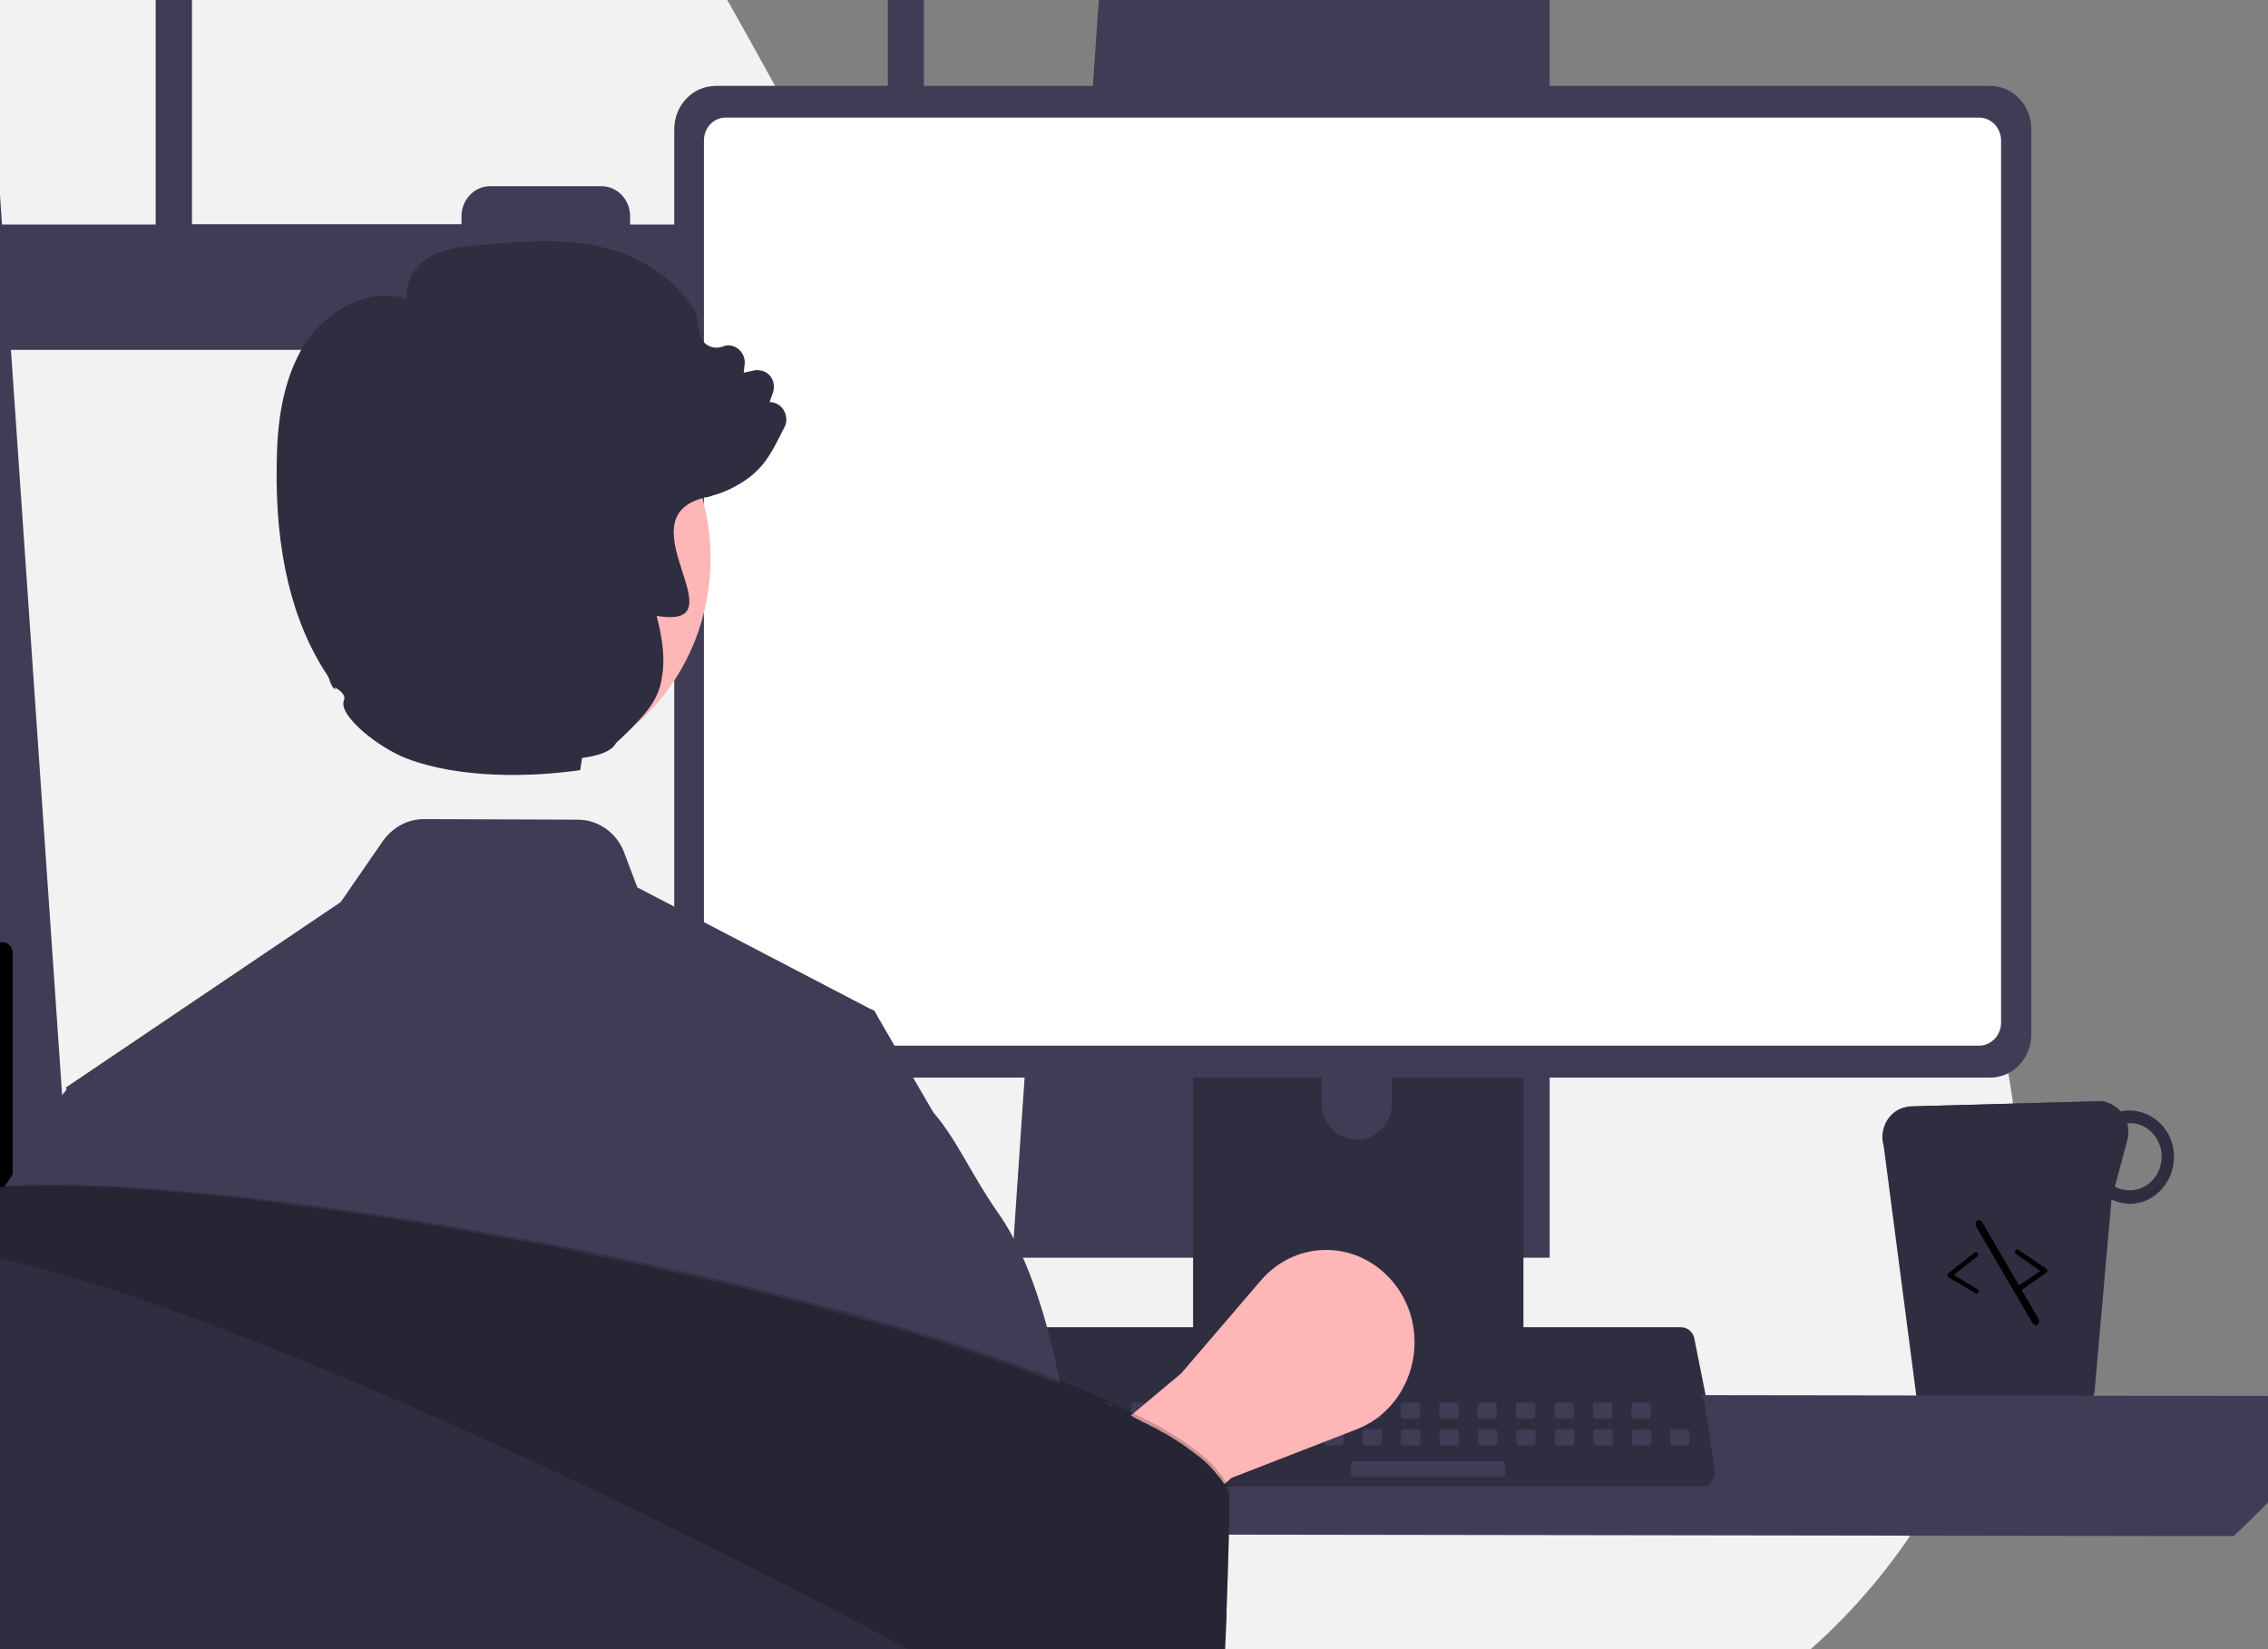 <?xml version="1.0" encoding="utf-8"?>
<!-- Generator: Adobe Illustrator 24.0.1, SVG Export Plug-In . SVG Version: 6.00 Build 0)  -->
<svg version="1.1" id="Layer_1" xmlns="http://www.w3.org/2000/svg" xmlns:xlink="http://www.w3.org/1999/xlink" x="0px" y="0px"
	 viewBox="0 0 786.8 572.3" style="enable-background:new 0 0 786.8 572.3;" xml:space="preserve">
<rect x="0" y="0" width="786.8" height="572.3" fill="#808080" stroke="none"/>
<style type="text/css">
	.st0{fill:#F2F2F2;}
	.st1{fill:#3F3D56;}
	.st2{fill:#FFFFFF;}
	.st3{fill:#2F2E41;}
	.st4{fill:#FFB6B6;}
	.st5{opacity:0.2;enable-background:new    ;}
</style>
<ellipse class="st0" cx="290" cy="-129.8" rx="42.5" ry="44.7"/>
<path class="st0" d="M620,579.1c63.3-50.6,93.4-135.7,74.6-217c-0.5-2-1-4-1.4-6c-12.6-48.3-43.5-94-88.8-109.4
	c-37.9-12.9-79.4-3-119-8.2C407.6,228.4,347.4,162.3,305,93S229.9-53.9,173.6-111c-92.9-94.3-244.4-114.6-359.5-53.3
	C-301-102.8-374.3,33.3-371.3,169c3.2,135.7,79.7,265.4,191.1,334.3c41,25.3,88.1,43.2,135.1,36.9c40.8-5.4,77.9-28.5,118.6-35.4
	c63.9-10.7,127.3,19.6,182.6,55s108.7,77.4,171.5,93.8C488.5,669.7,564,623.8,620,579.1z"/>
<path class="st1" d="M529.1-161.4c-1.4-1-2.9-1.8-4.1-2.8c-40-27-83-48.9-128-65.2L386.7-78.3h-66.1v-173.3
	c-4.1-0.8-8.3-1.8-12.6-2.5v175.8h-78.6c-90,0-163-76.7-163-171.4l0,0c-4.1,1-8.4,2-12.6,3v168.2h-63.9L-20-222.6
	c-46.2,18.6-90,43.1-130.5,72.9c-0.6,0.5-1.4,1-2.1,1.5c-3.5,2.7-7,5.2-10.5,7.9v576.8H25.4l-3.3-48.6L3.8,121.4h369l-18.3,266.4
	l-3.3,48.6h186.4v-592C534.7-157.6,532-159.4,529.1-161.4z M54,77.9H0.7l-9.8-143H54V77.9z M308,77.9h-89.4V75
	c0-5.7-4.5-10.4-9.9-10.4l0,0H170c-5.4,0-9.9,4.7-9.9,10.4l0,0v2.8H66.6V-65.1H308V77.9z M320.5,77.9v-143h65.2l-9.9,142.9h-55.3
	V77.9z"/>
<path class="st1" d="M558.9,473.5h-5.1c-0.5,0-0.8-0.3-0.8-0.8v-2.5c0-0.5,0.3-0.8,0.8-0.8h5.1c0.5,0,0.8,0.3,0.8,0.8v2.5
	C559.7,473.2,559.4,473.5,558.9,473.5z"/>
<path class="st2" d="M-319,489.5h4.5c1.4,0,2.5,1.2,2.5,2.7l0,0c0,1.5-1.1,2.7-2.5,2.7h-4.5c-1.4,0-2.5-1.2-2.5-2.7l0,0
	C-321.5,490.7-320.4,489.5-319,489.5z"/>
<path class="st2" d="M-267.2,489.5h4.5c1.4,0,2.5,1.2,2.5,2.7l0,0c0,1.5-1.1,2.7-2.5,2.7h-4.5c-1.4,0-2.5-1.2-2.5-2.7l0,0
	C-269.6,490.7-268.5,489.5-267.2,489.5z"/>
<path class="st2" d="M-252.5,489.5h4.5c1.4,0,2.5,1.2,2.5,2.7l0,0c0,1.5-1.1,2.7-2.5,2.7h-4.5c-1.4,0-2.5-1.2-2.5-2.7l0,0
	C-254.9,490.7-253.8,489.5-252.5,489.5z"/>
<path class="st2" d="M-305,489.2h28.2c1.4,0,2.5,1.2,2.5,2.7l0,0c0,1.5-1.1,2.7-2.5,2.7H-305c-1.4,0-2.5-1.2-2.5-2.7l0,0
	C-307.4,490.3-306.2,489.2-305,489.2z"/>
<path class="st2" d="M-305.1,501.4h4.5c1.4,0,2.5,1.2,2.5,2.7l0,0c0,1.5-1.1,2.7-2.5,2.7h-4.5c-1.4,0-2.5-1.2-2.5-2.7l0,0
	C-307.7,502.6-306.6,501.4-305.1,501.4z"/>
<path class="st2" d="M-253.3,501.4h4.5c1.4,0,2.5,1.2,2.5,2.7l0,0c0,1.5-1.1,2.7-2.5,2.7h-4.5c-1.4,0-2.5-1.2-2.5-2.7l0,0
	C-255.9,502.6-254.8,501.4-253.3,501.4z"/>
<path class="st2" d="M-238.7,501.4h4.5c1.4,0,2.5,1.2,2.5,2.7l0,0c0,1.5-1.1,2.7-2.5,2.7h-4.5c-1.4,0-2.5-1.2-2.5-2.7l0,0
	C-241.2,502.6-240.1,501.4-238.7,501.4z"/>
<path class="st2" d="M-291.1,500.9h28.2c1.4,0,2.5,1.2,2.5,2.7l0,0c0,1.5-1.1,2.7-2.5,2.7h-28.2c-1.4,0-2.5-1.2-2.5-2.7l0,0
	C-293.5,502.1-292.5,500.9-291.1,500.9z"/>
<path class="st2" d="M-291.4,513.1h4.5c1.4,0,2.5,1.2,2.5,2.7l0,0c0,1.5-1.1,2.7-2.5,2.7h-4.5c-1.4,0-2.5-1.2-2.5-2.7l0,0
	C-293.8,514.3-292.7,513.1-291.4,513.1z"/>
<path class="st2" d="M-277.6,525h4.5c1.4,0,2.5,1.2,2.5,2.7l0,0c0,1.5-1.1,2.7-2.5,2.7h-4.5c-1.4,0-2.5-1.2-2.5-2.7l0,0
	C-280.1,526.2-279,525-277.6,525z"/>
<path class="st2" d="M-225.8,525h4.5c1.4,0,2.5,1.2,2.5,2.7l0,0c0,1.5-1.1,2.7-2.5,2.7h-4.5c-1.4,0-2.5-1.2-2.5-2.7l0,0
	C-228.2,526.2-227,525-225.8,525z"/>
<path class="st2" d="M-211.1,525h4.5c1.4,0,2.5,1.2,2.5,2.7l0,0c0,1.5-1.1,2.7-2.5,2.7h-4.5c-1.4,0-2.5-1.2-2.5-2.7l0,0
	C-213.5,526.2-212.4,525-211.1,525z"/>
<path class="st2" d="M-263.4,524.5h28.2c1.4,0,2.5,1.2,2.5,2.7l0,0c0,1.5-1.1,2.7-2.5,2.7h-28.2c-1.4,0-2.5-1.2-2.5-2.7l0,0
	C-265.9,525.7-264.8,524.5-263.4,524.5z"/>
<path class="st1" d="M-135.2,477.9v16.6c0,1.8,1.4,3.2,3,3.2h109c1.8,0,3-1.5,3-3.2v-16.6H-135.2z"/>
<path class="st1" d="M661.4,384c1.4,8.4,16.9,14.2,35.7,13.1c17.2-0.8,31.2-7.2,33.8-14.7c-1-0.3-1.9-0.5-2.9-0.3l-65,1.8
	C662.5,383.9,661.9,383.9,661.4,384z"/>
<g>
	<path class="st3" d="M664.9,485.1c1.4,4.4,5.4,7.4,9.9,7.2l42.2-1.2c4.5-0.2,8.3-3.4,9.6-7.9l5.9-67c2.1,1,4.5,1.5,6.7,1.5
		c8.4-0.2,15.1-7.7,15-16.6s-7.3-15.9-15.8-15.8c-1,0-1.9,0.2-2.7,0.3c-2.1-2.3-4.8-3.5-7.8-3.5l-65,1.8c-0.5,0-1.1,0.2-1.6,0.2
		c-5.6,1-9.1,6.7-8.1,12.4c0.2,0.5,0.2,1,0.3,1.3L664.9,485.1z M733.7,411.7l4.3-16.1c0.5-1.8,0.5-3.9,0-5.7c0.2,0,0.3-0.2,0.6-0.2
		c6.1-0.2,11.2,5,11.3,11.4s-4.6,11.7-10.7,11.9C737.2,413,735.3,412.7,733.7,411.7z"/>
	<path d="M700.4,448.2c0.2,0,0.2,0,0.3-0.2l9.2-6.4c0.3-0.3,0.5-0.8,0.2-1.2c0-0.2-0.2-0.2-0.2-0.2l-9.6-6.5
		c-0.3-0.3-0.8-0.2-1.1,0.2s-0.2,0.8,0.2,1.2l8.4,5.9l-8.1,5.5c-0.3,0.3-0.5,0.8-0.2,1.2C699.8,448,700.1,448.2,700.4,448.2
		L700.4,448.2z"/>
	<path d="M685.9,448.9c0.5-0.2,0.6-0.5,0.6-1c0-0.2-0.2-0.3-0.3-0.5l-8.4-5l8.1-6.4c0.3-0.3,0.5-0.8,0.2-1.2
		c-0.3-0.3-0.8-0.5-1.1-0.2l-9.1,7.2c-0.3,0.3-0.5,0.8-0.2,1.2c0,0.2,0.2,0.2,0.3,0.2l9.6,5.7C685.6,448.9,685.8,448.9,685.9,448.9z
		"/>
	<path d="M706.6,459.9c0,0,0.2,0,0.2-0.3c0.5-0.3,0.7-1.3,0.5-1.8l0,0L687.6,424c-0.2-0.5-1.2-0.8-1.7-0.5s-0.7,1.3-0.5,1.8
		l19.7,33.8C705.6,459.6,706.1,459.9,706.6,459.9z"/>
</g>
<g>
	<path class="st3" d="M413.9,303.8v171.8h114.6V303.8c0-2.5-1.6-4.9-3.8-5.5c-0.5-0.2-1.1-0.3-1.6-0.3H419.7
		C416.3,298,413.9,300.7,413.9,303.8L413.9,303.8z M458.5,362.8c0-7,5.6-12.7,12.3-12.7s12.1,5.7,12.1,12.7v19.9
		c0,7-5.6,12.9-12.3,12.7c-6.7,0-12.1-5.7-12.1-12.7V362.8z"/>
	<path class="st1" d="M233.9,44.9v313.9c0,8.4,6.4,15.1,14.3,15.1h442.2c8,0,14.3-6.7,14.3-15.1V44.9c0-8.4-6.4-15.1-14.3-15.1
		H248.2C240.2,29.9,233.9,36.6,233.9,44.9z"/>
	<path class="st2" d="M244.2,48.8v306c0,4.5,3.5,8,7.6,8h434.8c4.3,0,7.6-3.7,7.6-8v-306c0-4.5-3.5-8-7.6-8H251.9
		C247.6,40.7,244.2,44.3,244.2,48.8z"/>
	<path class="st3" d="M324.9,488.8c1,1.2,2.2,1.8,3.7,1.8h258.6c2.5,0,4.8-2.2,4.8-5c0-0.3,0-0.7-0.2-1l-4-20.1
		c-0.3-1.7-1.4-3-3-3.7c-0.5-0.2-1.1-0.3-1.8-0.3H332.5c-0.6,0-1.1,0.2-1.8,0.3c-1.4,0.7-2.5,2-3,3.7l-4,20.1
		C323.6,486.2,323.9,487.7,324.9,488.8z"/>
</g>
<path class="st1" d="M-434,482.7c13.9,17.3,28.8,33.5,44.8,48.6L774.9,533c15.9-15.1,30.9-31.3,44.8-48.6L-434,482.7z"/>
<g>
	<path class="st1" d="M-206.4,328.7v143.6c0,3.9,2.9,6.9,6.5,6.9H2.5c3.7,0,6.5-3,6.5-6.9V328.7c0-3.9-2.9-6.9-6.5-6.9h-202.4
		C-203.4,321.9-206.4,324.9-206.4,328.7z"/>
	<path d="M-201.6,330.6v140.1c0,2,1.6,3.7,3.5,3.7h199c1.9,0,3.5-1.7,3.5-3.7V330.6c0-2-1.6-3.7-3.5-3.7h-199
		C-200.1,326.9-201.6,328.4-201.6,330.6z"/>
	<path class="st3" d="M-210.6,500.3c0.8,1,1.9,1.5,3,1.5H9.2c2.2,0,4-1.8,4-4.2c0-0.3,0-0.5-0.2-0.8L9.6,480c-0.3-1.3-1.3-2.5-2.5-3
		c-0.5-0.2-1-0.3-1.4-0.3h-209.9c-0.5,0-1,0.2-1.4,0.3c-1.3,0.5-2.2,1.7-2.5,3l-3.3,16.8C-211.7,498.1-211.4,499.3-210.6,500.3z"/>
	<path class="st1" d="M-9.8,483.9h-5.1c-0.5,0-0.8-0.3-0.8-0.8v-2.5c0-0.5,0.3-0.8,0.8-0.8h5.1c0.5,0,0.8,0.3,0.8,0.8v2.5
		C-9,483.6-9.5,483.9-9.8,483.9z"/>
	<path class="st1" d="M-23.2,483.9h-5.1c-0.5,0-0.8-0.3-0.8-0.8v-2.5c0-0.5,0.3-0.8,0.8-0.8h5.1c0.5,0,0.8,0.3,0.8,0.8v2.5
		C-22.4,483.6-22.7,483.9-23.2,483.9z"/>
	<path class="st1" d="M-36.6,483.9h-5.1c-0.5,0-0.8-0.3-0.8-0.8v-2.5c0-0.5,0.3-0.8,0.8-0.8h5.1c0.5,0,0.8,0.3,0.8,0.8v2.5
		C-35.8,483.6-36.1,483.9-36.6,483.9z"/>
	<path class="st1" d="M-50,483.9h-5.1c-0.5,0-0.8-0.3-0.8-0.8v-2.5c0-0.5,0.3-0.8,0.8-0.8h5.1c0.5,0,0.8,0.3,0.8,0.8v2.5
		C-49.2,483.6-49.5,483.9-50,483.9z"/>
	<path class="st1" d="M-63.2,483.9h-5.3c-0.5,0-0.8-0.3-0.8-0.8v-2.5c0-0.5,0.3-0.8,0.8-0.8h5.1c0.5,0,0.8,0.3,0.8,0.8v2.5
		C-62.5,483.6-62.9,483.9-63.2,483.9z"/>
	<path class="st1" d="M-76.6,483.9h-5.1c-0.5,0-0.8-0.3-0.8-0.8v-2.5c0-0.5,0.3-0.8,0.8-0.8h5.1c0.5,0,0.8,0.3,0.8,0.8v2.5
		C-75.8,483.6-76.1,483.9-76.6,483.9z"/>
	<path class="st1" d="M-90,483.9h-5c-0.5,0-0.8-0.3-0.8-0.8v-2.5c0-0.5,0.3-0.8,0.8-0.8h5.1c0.5,0,0.8,0.3,0.8,0.8v2.5
		C-89.2,483.6-89.5,483.9-90,483.9z"/>
	<path class="st1" d="M-103.3,483.9h-5.1c-0.5,0-0.8-0.3-0.8-0.8v-2.5c0-0.5,0.3-0.8,0.8-0.8h5.1c0.5,0,0.8,0.3,0.8,0.8v2.5
		C-102.5,483.6-102.9,483.9-103.3,483.9z"/>
	<path class="st1" d="M-116.6,483.9h-5.1c-0.5,0-0.8-0.3-0.8-0.8v-2.5c0-0.5,0.3-0.8,0.8-0.8h5.1c0.5,0,0.8,0.3,0.8,0.8v2.5
		C-115.9,483.6-116.2,483.9-116.6,483.9z"/>
	<path class="st1" d="M-129.9,483.9h-5.1c-0.5,0-0.8-0.3-0.8-0.8v-2.5c0-0.5,0.3-0.8,0.8-0.8h5.1c0.5,0,0.8,0.3,0.8,0.8v2.5
		C-129.1,483.6-129.6,483.9-129.9,483.9z"/>
	<path class="st1" d="M-143.3,483.9h-5.1c-0.5,0-0.8-0.3-0.8-0.8v-2.5c0-0.5,0.3-0.8,0.8-0.8h5.1c0.5,0,0.8,0.3,0.8,0.8v2.5
		C-142.5,483.6-142.9,483.9-143.3,483.9z"/>
	<path class="st1" d="M-156.7,483.9h-5.1c-0.5,0-0.8-0.3-0.8-0.8v-2.5c0-0.5,0.3-0.8,0.8-0.8h5.1c0.5,0,0.8,0.3,0.8,0.8v2.5
		C-155.9,483.6-156.2,483.9-156.7,483.9z"/>
	<path class="st1" d="M-170.1,483.9h-5.1c-0.5,0-0.8-0.3-0.8-0.8v-2.5c0-0.5,0.3-0.8,0.8-0.8h5.1c0.5,0,0.8,0.3,0.8,0.8v2.5
		C-169.3,483.6-169.6,483.9-170.1,483.9z"/>
	<path class="st1" d="M-183.3,483.9h-5.1c-0.5,0-0.8-0.3-0.8-0.8v-2.5c0-0.5,0.3-0.8,0.8-0.8h5.1c0.5,0,0.8,0.3,0.8,0.8v2.5
		C-182.5,483.6-183,483.9-183.3,483.9z"/>
	<path class="st1" d="M-196.7,483.9h-5.1c-0.5,0-0.8-0.3-0.8-0.8v-2.5c0-0.5,0.3-0.8,0.8-0.8h5.1c0.5,0,0.8,0.3,0.8,0.8v2.5
		C-195.9,483.6-196.2,483.9-196.7,483.9z"/>
	<path class="st1" d="M3.6,490.9h-5.1c-0.5,0-0.8-0.3-0.8-0.8v-2.5c0-0.5,0.3-0.8,0.8-0.8h5.1c0.5,0,0.8,0.3,0.8,0.8v2.5
		C4.4,490.6,4.1,490.9,3.6,490.9z"/>
	<path class="st1" d="M-9.6,490.9h-5.1c-0.5,0-0.8-0.3-0.8-0.8v-2.5c0-0.5,0.3-0.8,0.8-0.8h5.1c0.5,0,0.8,0.3,0.8,0.8v2.5
		C-8.8,490.6-9.3,490.9-9.6,490.9z"/>
	<path class="st1" d="M-23,490.9h-5.1c-0.5,0-0.8-0.3-0.8-0.8v-2.5c0-0.5,0.3-0.8,0.8-0.8h5.1c0.5,0,0.8,0.3,0.8,0.8v2.5
		C-22.2,490.6-22.5,490.9-23,490.9z"/>
	<path class="st1" d="M-36.4,490.9h-5.1c-0.5,0-0.8-0.3-0.8-0.8v-2.5c0-0.5,0.3-0.8,0.8-0.8h5.1c0.5,0,0.8,0.3,0.8,0.8v2.5
		C-35.6,490.6-35.9,490.9-36.4,490.9z"/>
	<path class="st1" d="M-49.8,490.9h-5.1c-0.5,0-0.8-0.3-0.8-0.8v-2.5c0-0.5,0.3-0.8,0.8-0.8h5.1c0.5,0,0.8,0.3,0.8,0.8v2.5
		C-49,490.6-49.3,490.9-49.8,490.9z"/>
	<path class="st1" d="M-63,490.9h-5.1c-0.5,0-0.8-0.3-0.8-0.8v-2.5c0-0.5,0.3-0.8,0.8-0.8h5.1c0.5,0,0.8,0.3,0.8,0.8v2.5
		C-62.4,490.6-62.7,490.9-63,490.9z"/>
	<path class="st1" d="M-76.4,490.9h-5.1c-0.5,0-0.8-0.3-0.8-0.8v-2.5c0-0.5,0.3-0.8,0.8-0.8h5.1c0.5,0,0.8,0.3,0.8,0.8v2.5
		C-75.6,490.6-75.9,490.9-76.4,490.9z"/>
	<path class="st1" d="M-89.8,490.9h-5.1c-0.5,0-0.8-0.3-0.8-0.8v-2.5c0-0.5,0.3-0.8,0.8-0.8h5.1c0.5,0,0.8,0.3,0.8,0.8v2.5
		C-89,490.6-89.3,490.9-89.8,490.9z"/>
	<path class="st1" d="M-103.2,490.9h-5.1c-0.5,0-0.8-0.3-0.8-0.8v-2.5c0-0.5,0.3-0.8,0.8-0.8h5.1c0.5,0,0.8,0.3,0.8,0.8v2.5
		C-102.4,490.6-102.7,490.9-103.2,490.9z"/>
	<path class="st1" d="M-116.4,490.9h-5.1c-0.5,0-0.8-0.3-0.8-0.8v-2.5c0-0.5,0.3-0.8,0.8-0.8h5.1c0.5,0,0.8,0.3,0.8,0.8v2.5
		C-115.8,490.6-116.1,490.9-116.4,490.9z"/>
	<path class="st1" d="M-129.8,490.9h-5.1c-0.5,0-0.8-0.3-0.8-0.8v-2.5c0-0.5,0.3-0.8,0.8-0.8h5.1c0.5,0,0.8,0.3,0.8,0.8v2.5
		C-129,490.6-129.5,490.9-129.8,490.9z"/>
	<path class="st1" d="M-143.2,490.9h-5.1c-0.5,0-0.8-0.3-0.8-0.8v-2.5c0-0.5,0.3-0.8,0.8-0.8h5.1c0.5,0,0.8,0.3,0.8,0.8v2.5
		C-142.4,490.6-142.7,490.9-143.2,490.9z"/>
	<path class="st1" d="M-156.6,490.9h-5.1c-0.5,0-0.8-0.3-0.8-0.8v-2.5c0-0.5,0.3-0.8,0.8-0.8h5.1c0.5,0,0.8,0.3,0.8,0.8v2.5
		C-155.8,490.6-156.1,490.9-156.6,490.9z"/>
	<path class="st1" d="M-169.9,490.9h-5.1c-0.5,0-0.8-0.3-0.8-0.8v-2.5c0-0.5,0.3-0.8,0.8-0.8h5.1c0.5,0,0.8,0.3,0.8,0.8v2.5
		C-169.1,490.6-169.5,490.9-169.9,490.9z"/>
	<path class="st1" d="M-183.2,490.9h-5.1c-0.5,0-0.8-0.3-0.8-0.8v-2.5c0-0.5,0.3-0.8,0.8-0.8h5.1c0.5,0,0.8,0.3,0.8,0.8v2.5
		C-182.4,490.6-182.8,490.9-183.2,490.9z"/>
	<path class="st1" d="M-196.6,490.9h-5.1c-0.5,0-0.8-0.3-0.8-0.8v-2.5c0-0.5,0.3-0.8,0.8-0.8h5.1c0.5,0,0.8,0.3,0.8,0.8v2.5
		C-195.8,490.6-196.1,490.9-196.6,490.9z"/>
	<path class="st1" d="M-60.5,499.3h-51.8c-0.5,0-0.8-0.3-0.8-0.8V496c0-0.5,0.3-0.8,0.8-0.8h51.8c0.5,0,0.8,0.3,0.8,0.8v2.5
		C-59.7,499-60,499.3-60.5,499.3z"/>
	<path class="st2" d="M-171.7,357.4h4.5c1.4,0,2.5,1.2,2.5,2.7l0,0c0,1.5-1.1,2.7-2.5,2.7h-4.5c-1.4,0-2.5-1.2-2.5-2.7l0,0
		C-174.2,358.6-173.1,357.4-171.7,357.4z"/>
	<path class="st2" d="M-119.9,357.4h4.5c1.4,0,2.5,1.2,2.5,2.7l0,0c0,1.5-1.1,2.7-2.5,2.7h-4.5c-1.4,0-2.5-1.2-2.5-2.7l0,0
		C-122.3,358.6-121.2,357.4-119.9,357.4z"/>
	<path class="st2" d="M-105.2,357.4h4.5c1.4,0,2.5,1.2,2.5,2.7l0,0c0,1.5-1.1,2.7-2.5,2.7h-4.5c-1.4,0-2.5-1.2-2.5-2.7l0,0
		C-107.6,358.6-106.5,357.4-105.2,357.4z"/>
	<path class="st2" d="M-157.7,357h28.2c1.4,0,2.5,1.2,2.5,2.7l0,0c0,1.5-1.1,2.7-2.5,2.7h-28.2c-1.4,0-2.5-1.2-2.5-2.7l0,0
		C-160.1,358.2-158.9,357-157.7,357z"/>
	<path class="st2" d="M-88.5,357h28.2c1.4,0,2.5,1.2,2.5,2.7l0,0c0,1.5-1.1,2.7-2.5,2.7h-28.2c-1.4,0-2.5-1.2-2.5-2.7l0,0
		C-91.1,358.2-90,357-88.5,357z"/>
	<path class="st2" d="M-157.8,369.3h4.5c1.4,0,2.5,1.2,2.5,2.7l0,0c0,1.5-1.1,2.7-2.5,2.7h-4.5c-1.4,0-2.5-1.2-2.5-2.7l0,0
		C-160.4,370.4-159.3,369.3-157.8,369.3z"/>
	<path class="st2" d="M-106,369.3h4.5c1.4,0,2.5,1.2,2.5,2.7l0,0c0,1.5-1.1,2.7-2.5,2.7h-4.5c-1.4,0-2.5-1.2-2.5-2.7l0,0
		C-108.6,370.4-107.5,369.3-106,369.3z"/>
	<path class="st2" d="M-91.4,369.3h4.5c1.4,0,2.5,1.2,2.5,2.7l0,0c0,1.5-1.1,2.7-2.5,2.7h-4.5c-1.4,0-2.5-1.2-2.5-2.7l0,0
		C-93.9,370.4-92.8,369.3-91.4,369.3z"/>
	<path class="st2" d="M-143.8,368.8h28.2c1.4,0,2.5,1.2,2.5,2.7l0,0c0,1.5-1.1,2.7-2.5,2.7h-28.2c-1.4,0-2.5-1.2-2.5-2.7l0,0
		C-146.2,369.9-145.2,368.8-143.8,368.8z"/>
	<path class="st2" d="M-74.7,368.8h28.2c1.4,0,2.5,1.2,2.5,2.7l0,0c0,1.5-1.1,2.7-2.5,2.7h-28.2c-1.4,0-2.5-1.2-2.5-2.7l0,0
		C-77.2,369.9-76.1,368.8-74.7,368.8z"/>
	<path class="st2" d="M-144.1,381h4.5c1.4,0,2.5,1.2,2.5,2.7l0,0c0,1.5-1.1,2.7-2.5,2.7h-4.5c-1.4,0-2.5-1.2-2.5-2.7l0,0
		C-146.5,382.2-145.4,381-144.1,381z"/>
	<path class="st2" d="M-92.2,381h4.5c1.4,0,2.5,1.2,2.5,2.7l0,0c0,1.5-1.1,2.7-2.5,2.7h-4.5c-1.4,0-2.5-1.2-2.5-2.7l0,0
		C-94.7,382.2-93.6,381-92.2,381z"/>
	<path class="st2" d="M-77.5,381h4.5c1.4,0,2.5,1.2,2.5,2.7l0,0c0,1.5-1.1,2.7-2.5,2.7h-4.5c-1.4,0-2.5-1.2-2.5-2.7l0,0
		C-80.1,382.2-79,381-77.5,381z"/>
	<path class="st2" d="M-129.9,380.7h28.2c1.4,0,2.5,1.2,2.5,2.7l0,0c0,1.5-1.1,2.7-2.5,2.7h-28.2c-1.4,0-2.5-1.2-2.5-2.7l0,0
		C-132.5,381.8-131.4,380.7-129.9,380.7z"/>
	<path class="st2" d="M-60.9,380.7h28.2c1.4,0,2.5,1.2,2.5,2.7l0,0c0,1.5-1.1,2.7-2.5,2.7h-28.2c-1.4,0-2.5-1.2-2.5-2.7l0,0
		C-63.3,381.8-62.2,380.7-60.9,380.7z"/>
	<path class="st2" d="M-130.3,392.9h4.5c1.4,0,2.5,1.2,2.5,2.7l0,0c0,1.5-1.1,2.7-2.5,2.7h-4.5c-1.4,0-2.5-1.2-2.5-2.7l0,0
		C-132.8,394.1-131.7,392.9-130.3,392.9z"/>
	<path class="st2" d="M-78.5,392.9h4.5c1.4,0,2.5,1.2,2.5,2.7l0,0c0,1.5-1.1,2.7-2.5,2.7h-4.5c-1.4,0-2.5-1.2-2.5-2.7l0,0
		C-80.9,394.1-79.8,392.9-78.5,392.9z"/>
	<path class="st2" d="M-63.8,392.9h4.5c1.4,0,2.5,1.2,2.5,2.7l0,0c0,1.5-1.1,2.7-2.5,2.7h-4.5c-1.4,0-2.5-1.2-2.5-2.7l0,0
		C-66.2,394.1-65.1,392.9-63.8,392.9z"/>
	<path class="st2" d="M-116.1,392.4h28.2c1.4,0,2.5,1.2,2.5,2.7l0,0c0,1.5-1.1,2.7-2.5,2.7h-28.2c-1.4,0-2.5-1.2-2.5-2.7l0,0
		C-118.6,393.6-117.5,392.4-116.1,392.4z"/>
	<path class="st2" d="M-119.9,439.8h4.5c1.4,0,2.5,1.2,2.5,2.7l0,0c0,1.5-1.1,2.7-2.5,2.7h-4.5c-1.4,0-2.5-1.2-2.5-2.7l0,0
		C-122.3,441-121.2,439.8-119.9,439.8z"/>
	<path class="st2" d="M-105.2,439.8h4.5c1.4,0,2.5,1.2,2.5,2.7l0,0c0,1.5-1.1,2.7-2.5,2.7h-4.5c-1.4,0-2.5-1.2-2.5-2.7l0,0
		C-107.6,441-106.5,439.8-105.2,439.8z"/>
	<path class="st2" d="M-88.5,440.3h28.2c1.4,0,2.5,1.2,2.5,2.7l0,0c0,1.5-1.1,2.7-2.5,2.7h-28.2c-1.4,0-2.5-1.2-2.5-2.7l0,0
		C-91.1,441.5-90,440.3-88.5,440.3z"/>
	<path class="st2" d="M-171.7,439.8h4.5c1.4,0,2.5,1.2,2.5,2.7l0,0c0,1.5-1.1,2.7-2.5,2.7h-4.5c-1.4,0-2.5-1.2-2.5-2.7l0,0
		C-174.2,441-173.1,439.8-171.7,439.8z"/>
	<path class="st2" d="M-157.7,440.3h28.2c1.4,0,2.5,1.2,2.5,2.7l0,0c0,1.5-1.1,2.7-2.5,2.7h-28.2c-1.4,0-2.5-1.2-2.5-2.7l0,0
		C-160.1,441.5-158.9,440.3-157.7,440.3z"/>
	<path class="st2" d="M-157.8,428.1h4.5c1.4,0,2.5,1.2,2.5,2.7l0,0c0,1.5-1.1,2.7-2.5,2.7h-4.5c-1.4,0-2.5-1.2-2.5-2.7l0,0
		C-160.4,429.1-159.3,428.1-157.8,428.1z"/>
	<path class="st2" d="M-106,428.1h4.5c1.4,0,2.5,1.2,2.5,2.7l0,0c0,1.5-1.1,2.7-2.5,2.7h-4.5c-1.4,0-2.5-1.2-2.5-2.7l0,0
		C-108.6,429.1-107.5,428.1-106,428.1z"/>
	<path class="st2" d="M-91.4,428.1h4.5c1.4,0,2.5,1.2,2.5,2.7l0,0c0,1.5-1.1,2.7-2.5,2.7h-4.5c-1.4,0-2.5-1.2-2.5-2.7l0,0
		C-93.9,429.1-92.8,428.1-91.4,428.1z"/>
	<path class="st2" d="M-143.8,428.4h28.2c1.4,0,2.5,1.2,2.5,2.7l0,0c0,1.5-1.1,2.7-2.5,2.7h-28.2c-1.4,0-2.5-1.2-2.5-2.7l0,0
		C-146.2,429.6-145.2,428.4-143.8,428.4z"/>
	<path class="st2" d="M-144.1,416.2h4.5c1.4,0,2.5,1.2,2.5,2.7l0,0c0,1.5-1.1,2.7-2.5,2.7h-4.5c-1.4,0-2.5-1.2-2.5-2.7l0,0
		C-146.5,417.4-145.4,416.2-144.1,416.2z"/>
	<path class="st2" d="M-92.2,416.2h4.5c1.4,0,2.5,1.2,2.5,2.7l0,0c0,1.5-1.1,2.7-2.5,2.7h-4.5c-1.4,0-2.5-1.2-2.5-2.7l0,0
		C-94.7,417.4-93.6,416.2-92.2,416.2z"/>
	<path class="st2" d="M-77.5,416.2h4.5c1.4,0,2.5,1.2,2.5,2.7l0,0c0,1.5-1.1,2.7-2.5,2.7h-4.5c-1.4,0-2.5-1.2-2.5-2.7l0,0
		C-80.1,417.4-79,416.2-77.5,416.2z"/>
	<path class="st2" d="M-129.9,416.7h28.2c1.4,0,2.5,1.2,2.5,2.7l0,0c0,1.5-1.1,2.7-2.5,2.7h-28.2c-1.4,0-2.5-1.2-2.5-2.7l0,0
		C-132.5,417.9-131.4,416.7-129.9,416.7z"/>
	<path class="st2" d="M-130.3,404.5h4.5c1.4,0,2.5,1.2,2.5,2.7l0,0c0,1.5-1.1,2.7-2.5,2.7h-4.5c-1.4,0-2.5-1.2-2.5-2.7l0,0
		C-132.8,405.6-131.7,404.5-130.3,404.5z"/>
	<path class="st2" d="M-78.5,404.5h4.5c1.4,0,2.5,1.2,2.5,2.7l0,0c0,1.5-1.1,2.7-2.5,2.7h-4.5c-1.4,0-2.5-1.2-2.5-2.7l0,0
		C-80.9,405.6-79.8,404.5-78.5,404.5z"/>
	<path class="st2" d="M-63.8,404.5h4.5c1.4,0,2.5,1.2,2.5,2.7l0,0c0,1.5-1.1,2.7-2.5,2.7h-4.5c-1.4,0-2.5-1.2-2.5-2.7l0,0
		C-66.2,405.6-65.1,404.5-63.8,404.5z"/>
	<path class="st2" d="M-116.1,404.8h28.2c1.4,0,2.5,1.2,2.5,2.7l0,0c0,1.5-1.1,2.7-2.5,2.7h-28.2c-1.4,0-2.5-1.2-2.5-2.7l0,0
		C-118.6,406-117.5,404.8-116.1,404.8z"/>
</g>
<g>
	<path class="st3" d="M371.2,513.8c0.8,1.3,1.9,2,3,2h216.7c2.2,0,4-2.4,4-5.5c0-0.4,0-0.7-0.2-1.1l-3.3-22.1
		c-0.3-1.8-1.3-3.3-2.5-4c-0.5-0.2-1-0.4-1.4-0.4h-210c-0.5,0-1,0.2-1.4,0.4c-1.3,0.7-2.2,2.2-2.5,4l-3.3,22.1
		C370,511,370.4,512.5,371.2,513.8z"/>
	<path class="st1" d="M571.9,492.2h-5.1c-0.5,0-0.8-0.4-0.8-1.1v-3.3c0-0.7,0.3-1.1,0.8-1.1h5.1c0.5,0,0.8,0.4,0.8,1.1v3.3
		C572.7,491.8,572.2,492.2,571.9,492.2z"/>
	<path class="st1" d="M558.5,492.2h-5.1c-0.5,0-0.8-0.4-0.8-1.1v-3.3c0-0.7,0.3-1.1,0.8-1.1h5.1c0.5,0,0.8,0.4,0.8,1.1v3.3
		C559.3,491.8,559,492.2,558.5,492.2z"/>
	<path class="st1" d="M545.2,492.2h-5.1c-0.5,0-0.8-0.4-0.8-1.1v-3.3c0-0.7,0.3-1.1,0.8-1.1h5.1c0.5,0,0.8,0.4,0.8,1.1v3.3
		C546,491.8,545.6,492.2,545.2,492.2z"/>
	<path class="st1" d="M531.8,492.2h-5.1c-0.5,0-0.8-0.4-0.8-1.1v-3.3c0-0.7,0.3-1.1,0.8-1.1h5.1c0.5,0,0.8,0.4,0.8,1.1v3.3
		C532.6,491.8,532.3,492.2,531.8,492.2z"/>
	<path class="st1" d="M518.6,492.2h-5.3c-0.5,0-0.8-0.4-0.8-1.1v-3.3c0-0.7,0.3-1.1,0.8-1.1h5.1c0.5,0,0.8,0.4,0.8,1.1v3.3
		C519.2,491.8,518.9,492.2,518.6,492.2z"/>
	<path class="st1" d="M505.2,492.2h-5.1c-0.5,0-0.8-0.4-0.8-1.1v-3.3c0-0.7,0.3-1.1,0.8-1.1h5.1c0.5,0,0.8,0.4,0.8,1.1v3.3
		C506,491.8,505.6,492.2,505.2,492.2z"/>
	<path class="st1" d="M491.8,492.2h-5.1c-0.5,0-0.8-0.4-0.8-1.1v-3.3c0-0.7,0.3-1.1,0.8-1.1h5.1c0.5,0,0.8,0.4,0.8,1.1v3.3
		C492.6,491.8,492.3,492.2,491.8,492.2z"/>
	<path class="st1" d="M478.4,492.2h-5.1c-0.5,0-0.8-0.4-0.8-1.1v-3.3c0-0.7,0.3-1.1,0.8-1.1h5.1c0.5,0,0.8,0.4,0.8,1.1v3.3
		C479.2,491.8,478.9,492.2,478.4,492.2z"/>
	<path class="st1" d="M465.2,492.2h-5.1c-0.5,0-0.8-0.4-0.8-1.1v-3.3c0-0.7,0.3-1.1,0.8-1.1h5.1c0.5,0,0.8,0.4,0.8,1.1v3.3
		C465.8,491.8,465.5,492.2,465.2,492.2z"/>
	<path class="st1" d="M451.8,492.2h-5.1c-0.5,0-0.8-0.4-0.8-1.1v-3.3c0-0.7,0.3-1.1,0.8-1.1h5.1c0.5,0,0.8,0.4,0.8,1.1v3.3
		C452.6,491.8,452.1,492.2,451.8,492.2z"/>
	<path class="st1" d="M438.4,492.2h-5.1c-0.5,0-0.8-0.4-0.8-1.1v-3.3c0-0.7,0.3-1.1,0.8-1.1h5.1c0.5,0,0.8,0.4,0.8,1.1v3.3
		C439.2,491.8,438.9,492.2,438.4,492.2z"/>
	<path class="st1" d="M425,492.2h-5.1c-0.5,0-0.8-0.4-0.8-1.1v-3.3c0-0.7,0.3-1.1,0.8-1.1h5.1c0.5,0,0.8,0.4,0.8,1.1v3.3
		C425.8,491.8,425.5,492.2,425,492.2z"/>
	<path class="st1" d="M411.6,492.2h-5.1c-0.5,0-0.8-0.4-0.8-1.1v-3.3c0-0.7,0.3-1.1,0.8-1.1h5.1c0.5,0,0.8,0.4,0.8,1.1v3.3
		C412.4,491.8,412.1,492.2,411.6,492.2z"/>
	<path class="st1" d="M398.4,492.2h-5.1c-0.5,0-0.8-0.4-0.8-1.1v-3.3c0-0.7,0.3-1.1,0.8-1.1h5.1c0.5,0,0.8,0.4,0.8,1.1v3.3
		C399.2,491.8,398.7,492.2,398.4,492.2z"/>
	<path class="st1" d="M385,492.2h-5.1c-0.5,0-0.8-0.4-0.8-1.1v-3.3c0-0.7,0.3-1.1,0.8-1.1h5.1c0.5,0,0.8,0.4,0.8,1.1v3.3
		C385.8,491.8,385.5,492.2,385,492.2z"/>
	<path class="st1" d="M585.3,501.5h-5.1c-0.5,0-0.8-0.4-0.8-1.1v-3.3c0-0.7,0.3-1.1,0.8-1.1h5.1c0.5,0,0.8,0.4,0.8,1.1v3.3
		C586.1,501,585.8,501.5,585.3,501.5z"/>
	<path class="st1" d="M572.1,501.5H567c-0.5,0-0.8-0.4-0.8-1.1v-3.3c0-0.7,0.3-1.1,0.8-1.1h5.1c0.5,0,0.8,0.4,0.8,1.1v3.3
		C572.9,501,572.4,501.5,572.1,501.5z"/>
	<path class="st1" d="M558.7,501.5h-5.1c-0.5,0-0.8-0.4-0.8-1.1v-3.3c0-0.7,0.3-1.1,0.8-1.1h5.1c0.5,0,0.8,0.4,0.8,1.1v3.3
		C559.5,501,559.2,501.5,558.7,501.5z"/>
	<path class="st1" d="M545.3,501.5h-5.1c-0.5,0-0.8-0.4-0.8-1.1v-3.3c0-0.7,0.3-1.1,0.8-1.1h5.1c0.5,0,0.8,0.4,0.8,1.1v3.3
		C546.1,501,545.8,501.5,545.3,501.5z"/>
	<path class="st1" d="M531.9,501.5h-5.1c-0.5,0-0.8-0.4-0.8-1.1v-3.3c0-0.7,0.3-1.1,0.8-1.1h5.1c0.5,0,0.8,0.4,0.8,1.1v3.3
		C532.7,501,532.4,501.5,531.9,501.5z"/>
	<path class="st1" d="M518.7,501.5h-5.1c-0.5,0-0.8-0.4-0.8-1.1v-3.3c0-0.7,0.3-1.1,0.8-1.1h5.1c0.5,0,0.8,0.4,0.8,1.1v3.3
		C519.3,501,519,501.5,518.7,501.5z"/>
	<path class="st1" d="M505.3,501.5h-5.1c-0.5,0-0.8-0.4-0.8-1.1v-3.3c0-0.7,0.3-1.1,0.8-1.1h5.1c0.5,0,0.8,0.4,0.8,1.1v3.3
		C506.1,501,505.8,501.5,505.3,501.5z"/>
	<path class="st1" d="M491.9,501.5h-5.1c-0.5,0-0.8-0.4-0.8-1.1v-3.3c0-0.7,0.3-1.1,0.8-1.1h5.1c0.5,0,0.8,0.4,0.8,1.1v3.3
		C492.7,501,492.4,501.5,491.9,501.5z"/>
	<path class="st1" d="M478.6,501.5h-5.1c-0.5,0-0.8-0.4-0.8-1.1v-3.3c0-0.7,0.3-1.1,0.8-1.1h5.1c0.5,0,0.8,0.4,0.8,1.1v3.3
		C479.4,501,479,501.5,478.6,501.5z"/>
	<path class="st1" d="M465.3,501.5h-5.1c-0.5,0-0.8-0.4-0.8-1.1v-3.3c0-0.7,0.3-1.1,0.8-1.1h5.1c0.5,0,0.8,0.4,0.8,1.1v3.3
		C466,501,465.6,501.5,465.3,501.5z"/>
	<path class="st1" d="M451.9,501.5h-5.1c-0.5,0-0.8-0.4-0.8-1.1v-3.3c0-0.7,0.3-1.1,0.8-1.1h5.1c0.5,0,0.8,0.4,0.8,1.1v3.3
		C452.7,501,452.3,501.5,451.9,501.5z"/>
	<path class="st1" d="M438.6,501.5h-5.1c-0.5,0-0.8-0.4-0.8-1.1v-3.3c0-0.7,0.3-1.1,0.8-1.1h5.1c0.5,0,0.8,0.4,0.8,1.1v3.3
		C439.4,501,439,501.5,438.6,501.5z"/>
	<path class="st1" d="M425.2,501.5h-5.1c-0.5,0-0.8-0.4-0.8-1.1v-3.3c0-0.7,0.3-1.1,0.8-1.1h5.1c0.5,0,0.8,0.4,0.8,1.1v3.3
		C426,501,425.7,501.5,425.2,501.5z"/>
	<path class="st1" d="M411.8,501.5h-5.1c-0.5,0-0.8-0.4-0.8-1.1v-3.3c0-0.7,0.3-1.1,0.8-1.1h5.1c0.5,0,0.8,0.4,0.8,1.1v3.3
		C412.6,501,412.3,501.5,411.8,501.5z"/>
	<path class="st1" d="M398.6,501.5h-5.1c-0.5,0-0.8-0.4-0.8-1.1v-3.3c0-0.7,0.3-1.1,0.8-1.1h5.1c0.5,0,0.8,0.4,0.8,1.1v3.3
		C399.4,501,398.9,501.5,398.6,501.5z"/>
	<path class="st1" d="M385.2,501.5h-5.1c-0.5,0-0.8-0.4-0.8-1.1v-3.3c0-0.7,0.3-1.1,0.8-1.1h5.1c0.5,0,0.8,0.4,0.8,1.1v3.3
		C386,501,385.7,501.5,385.2,501.5z"/>
	<path class="st1" d="M521.3,512.5h-51.8c-0.5,0-0.8-0.4-0.8-1.1v-3.3c0-0.7,0.3-1.1,0.8-1.1h51.8c0.5,0,0.8,0.4,0.8,1.1v3.3
		C522.1,512.1,521.7,512.5,521.3,512.5z"/>
</g>
<g>
	<g>
		<path class="st4" d="M364.2,567.9L343,532.5l66.8-56l27.6-32.2c11.3-13.2,30.6-14.2,43.2-2.3c4,3.7,6.9,8.5,8.6,13.7l0,0
			c5.1,16.4-3,34.2-18.5,40.2l-43.5,16.9L364.2,567.9z"/>
		<path class="st1" d="M22.9,377.3l0.3,1.2l0,0l10.4,33.2l12,38.4l22.4,72l0.2,11.2l0,0l1.6,90l-4.6,12.2l5.3,19.9
			c0,0-2.4-30.2-15.3-12.9c-7.3,9.9-15.8,19.9-22.8,29.5c10.2,4.4,20.6,8.2,31.1,11.7c2.2,0.8,4.6,1.5,6.9,2.2
			c0.5,0.2,1,0.3,1.4,0.5c34.9,10.9,70.9,16.9,107.4,18.1c1.9,0,3.7,0.2,5.6,0.2c0.6,0,1.3,0,1.9,0c2.1,0,4,0,6.1,0
			c4.1,0,8.1,0,12.3-0.2c30.1-0.8,60.1-5.2,89.4-12.7c-0.2-12.7-0.8-27.5-1.6-43.4c-0.3-7.7-8.6-16.3-9.1-24.3
			c-0.3-6.2,7-11.9,6.5-18.1c-2.5-38.2-5.6-23.6-7.8-50.6c-0.2-2.7-0.5-5.2-0.6-7.7c-1.4-17.4-2.5-28.3-2.5-28.3l9.7-64.9
			l15.3-101.7l-1.1-2l-1.3-0.7l-80.9-42.2l-4.5-11.9c-2.5-7-9.1-11.6-16.1-11.6l-53.4-0.2c-5.6,0-10.8,2.8-14.2,7.5L118.2,313
			L22.9,377.3z"/>
		<path class="st1" d="M80.4,506.2l-12.1,27.1L60,551.9L45.8,630l-7.2,7.9l-6.1-28.2l-63.7,14.9c-2.1-12.2-0.6,0.3-1.9-13.1
			c0.3-0.3,0.8-0.8,1.1-1.2c1-1,1.9-2,1.9-2.8c-0.8-46.3,1.4-124.8,19.6-172.6c2.9-7.7,6.7-15.1,11.2-22c0.3-0.5,0.6-1,1.1-1.5
			c8.4-12.4,13.7-24.5,21.2-33.2l0,0l0.2-0.2l0,0l51.6-28.8l2.2,65.5l1.6,47.1L80.4,506.2z"/>
		<path class="st1" d="M266.9,513.9l15.1,34l5.3,11.9l14.2,78.1l7,7.9l6.1-28.2l2.9-0.7l51.8-11.2l15.1,50.3c7-12.2,4.8-28-5.3-37.7
			c-1-1-1.9-2-1.9-2.8c0.8-54.3-2.2-153.7-30.9-194.6c-9.1-12.9-14.5-25.8-22.5-34.9l0,0l-19.3-33.2l-1.1-2l-1.3-0.7L266.9,513.9z"
			/>
		<ellipse id="a657ec4b-47ce-4d2a-9c58-81a811696ca9" class="st4" cx="175.4" cy="193.7" rx="71.1" ry="74.7"/>
		<path class="st3" d="M271.3,141.5c-1.1-1.2-2.7-2-4.3-2l1.1-3.2c1.1-3-0.3-6.5-3.3-7.5c-1-0.3-2.1-0.5-3-0.3l-3.8,0.8l0.3-2.7
			c0.5-3.2-1.8-6.2-4.8-6.7c-1-0.2-1.9,0-2.7,0.3c-1.8,0.7-3.7,0.5-5.1-0.3c-1.6-0.8-2.7-2.5-3-4.4l-1.3-6.9l-0.2-0.3
			c-6.5-11.6-19.3-19.9-34.7-23.1c-13.9-2.7-28-1.3-41.6,0c-5.4,0.5-11.5,1.2-16.6,4.4c-4.3,2.8-8,8.4-7.2,14.1
			c-13.5-4.4-27.9,4.4-35.1,15.2c-8.4,13.1-9.9,29.3-10,42.1c-0.6,30.2,5.3,54.8,17.5,73.2c1,1.3,1.1,4.2,2.9,5l-0.3-0.7
			c1.9,1,4,2.7,3.2,4.5c-2.1,5.2,12.1,16.6,22.1,20.3c18.3,6.9,42.9,6.4,59.9,3.9l0.6-4.2c6.2-0.8,10.5-2.5,11.8-5.2
			c2.2-2,4-3.7,5.6-5.4l0,0c0,0,0.2,0,0.2-0.2c7.8-7.9,9.6-12.2,10.4-19.1c0.8-6.7-0.6-13.4-2.1-19.4c29.8,4.9-11.8-33.5,16.1-40.9
			c0.3-0.2,0.6-0.2,1-0.2c0.8-0.2,1.6-0.3,2.4-0.7c3.8-1,7.3-2.7,10.7-4.9c7.8-5,10.4-11.6,14.3-19.1
			C273.2,146.1,272.9,143.4,271.3,141.5z"/>
	</g>
	<path class="st3" d="M426.5,519.1c0,3,0,7-0.2,12.1c0,0.7,0,1.3,0,2.2c-0.2,9.4-0.5,17.1-0.8,25.8c0,0.7,0,1.2,0,1.8
		c-0.5,12.1-1.1,26.3-2.4,48.6c-2.2,41.4-6.2,5.7-10,20.1c-0.2,0.7-0.5,1.5-0.6,2.5c-0.6,3.7-1.6,7.2-3,10.6
		c-2.1,1.3-4.3,2.5-6.4,3.9c-6.1,3.5-12.1,6.9-18.3,10.2c-3.5,1.8-7,3.5-10.5,5.4c-0.5,0.3-1.1,0.5-1.6,0.8
		c-18,8.7-36.5,16.1-55.5,22.3c-3.7,1.2-7.3,2.3-11.2,3.4c-3.8,1.2-7.8,2.2-11.6,3.2c-29.3,7.5-59.3,11.9-89.4,12.7
		c-4,0.2-8.1,0.2-12.3,0.2c-2.1,0-4,0-6.1,0c-0.6,0-1.3,0-1.9,0c-1.8,0-3.7,0-5.6-0.2c-36.3-1.2-72.5-7.4-107.2-18.1l-1.4-0.5
		c-2.2-0.7-4.6-1.5-6.9-2.2c-10.5-3.5-20.9-7.4-31.1-11.7c-7.8-3.4-15.5-6.9-23.1-10.6c0,0-0.2,0-0.2-0.2c-1.6-0.8-3.2-1.5-4.8-2.3
		c-0.2-0.2-0.5-0.2-0.6-0.3c-5.9-3-11.8-6.2-17.7-9.6c-4.9-11.9-11.8-14.1-16.1-24.5c-1.3-3-2.1-6.4-2.7-9.6c0,0,0,0,0-0.2
		c0.5,6.2-1.9-11.1,0,0c0-0.2,0-0.5,0-0.7c0-0.7-0.2-1.3-0.2-2.2c-5.4-56.1-5.1-120.3-7.5-173.3c-0.2-3.4-0.3-6.7-0.5-9.9
		c0-1-0.2-2-0.2-3c0.2-0.3,0.2-0.7,0.3-0.8c0-0.2,0-0.2,0.2-0.3c0-0.2,0.2-0.2,0.2-0.3c0,0,0-0.2,0.2-0.2V424
		c0.2-0.2,0.3-0.5,0.5-0.7c0-0.2,0.2-0.2,0.2-0.3c0-0.2,0.2-0.2,0.2-0.2l0.2-0.2l0.2-0.2c0,0,0-0.2,0.2-0.2c0.2-0.2,0.3-0.3,0.5-0.5
		c0.6-0.5,1.1-1,1.8-1.5c0.2-0.2,0.5-0.3,0.6-0.5c1.6-1,3.3-1.8,5.1-2.5c0.6-0.2,1.3-0.5,1.9-0.7c0.2,0,0.5-0.2,0.6-0.2
		c0.3-0.2,0.6-0.2,1.1-0.3c1.8-0.5,3.8-1,5.9-1.5c0.3,0,0.5-0.2,0.8-0.2s0.8-0.2,1.1-0.2c0.5-0.2,1.1-0.2,1.6-0.3
		c4.8-0.8,10-1.3,16.1-1.7c0.6,0,1.1,0,1.6-0.2c0.6,0,1.3,0,1.9-0.2c0.6,0,1.1,0,1.8,0s1.1,0,1.8,0c1.6,0,3.2-0.2,4.9-0.2
		c4.8-0.2,9.9,0,15.1,0c2.4,0,4.9,0.2,7.6,0.3c0.2,0,0.3,0,0.5,0c2.2,0,4.5,0.2,6.9,0.3c1.6,0,3.2,0.2,4.9,0.3
		c1.6,0.2,3,0.2,4.6,0.3c1.3,0,2.4,0.2,3.7,0.3c1.1,0,2.1,0.2,3.2,0.2l1.4,0.2c0.8,0,1.6,0.2,2.4,0.2c1.8,0.2,3.5,0.3,5.3,0.5
		s3.5,0.3,5.4,0.5s3.7,0.3,5.4,0.5c0.2,0,0.3,0,0.5,0c1.6,0.2,3.3,0.3,4.9,0.5c0.3,0,0.8,0,1.1,0.2c1.6,0.2,3.2,0.3,4.8,0.5
		c0.5,0,1,0.2,1.4,0.2c1.3,0.2,2.5,0.3,3.8,0.5c1.6,0.2,3.3,0.3,5.1,0.7c1.3,0.2,2.5,0.3,3.8,0.5c2.1,0.3,4.1,0.5,6.1,0.8
		c0.8,0.2,1.6,0.2,2.4,0.3c5.9,0.8,11.8,1.7,17.8,2.5c9.1,1.3,18.3,2.8,27.7,4.4c9.4,1.7,18.8,3.4,28.2,5c2.4,0.5,4.8,0.8,7.2,1.3
		c1.1,0.2,2.2,0.5,3.2,0.7c1.9,0.3,3.7,0.7,5.6,1.2c1.9,0.3,3.7,0.7,5.6,1.2c2.2,0.5,4.5,0.8,6.7,1.3c14.5,3,28.8,6.2,43,9.6
		c2.4,0.5,4.6,1.2,6.9,1.7c4.6,1.2,9.1,2.2,13.7,3.4c1.3,0.3,2.4,0.7,3.7,1c3,0.8,6.1,1.7,9.1,2.5l0.5,0.2c2.2,0.5,4.5,1.2,6.5,1.7
		c5.1,1.3,10.2,2.8,15.1,4.2c3.3,1,6.5,1.8,9.7,2.8c4.8,1.5,9.6,3,14,4.4c1.1,0.3,2.2,0.7,3.3,1.2c3.3,1.2,6.7,2.2,9.9,3.4
		c2.5,0.8,5.1,1.7,7.5,2.7c2.4,0.8,4.8,1.8,7.2,2.7c1.6,0.5,3,1.2,4.5,1.7c2.1,0.8,4.3,1.7,6.4,2.5c0.6,0.3,1.3,0.5,1.9,0.8
		c0.5,0.2,0.8,0.3,1.1,0.5c0.8,0.3,1.6,0.7,2.2,1c0.8,0.3,1.4,0.7,2.2,1s1.4,0.7,2.1,1c0.8,0.3,1.4,0.7,2.1,1
		c0.6,0.3,1.1,0.5,1.8,0.8c1.1,0.5,2.2,1,3.3,1.5c0.5,0.3,1.1,0.5,1.6,0.8l1.3,0.7c0.2,0.2,0.3,0.2,0.5,0.3c0.5,0.2,0.8,0.5,1.3,0.7
		c1,0.5,1.9,1,2.7,1.3c1.3,0.7,2.4,1.3,3.5,1.8c1.1,0.7,2.2,1.3,3.3,1.8c0.2,0.2,0.3,0.2,0.5,0.3c0.3,0.2,0.5,0.3,0.8,0.5
		c0.8,0.5,1.6,1,2.4,1.5c1.6,1,3,2,4.3,3c0.3,0.2,0.6,0.5,1,0.7c1,0.8,1.9,1.5,2.9,2.2l0,0c0.3,0.2,0.6,0.5,0.8,0.7
		c0.3,0.2,0.5,0.5,0.8,0.7c0.8,0.8,1.6,1.5,2.2,2.2c0.2,0.2,0.5,0.5,0.6,0.7c0.2,0,0.2,0.2,0.3,0.3c0.3,0.3,0.6,0.7,0.8,1
		c0,0,0,0.2,0.2,0.2c0.3,0.5,0.8,1,1.1,1.3c0.2,0.2,0.3,0.5,0.5,0.7c0.2,0.3,0.3,0.5,0.5,0.8c0.2,0.2,0.3,0.5,0.5,0.7
		c0.3,0.7,0.6,1.2,0.8,1.8c0.2,0.5,0.3,0.8,0.5,1.3C426.4,518.3,426.5,518.8,426.5,519.1z"/>
	<path class="st5" d="M426.5,519.1c0,3,0,7-0.2,12.1c0,0.7,0,1.3,0,2.2c-0.2,7.2-0.5,15.9-0.8,25.8c0,0.7,0,1.2,0,1.8
		c-0.5,12.1-1.1,26.3-2.4,48.6c-2.2,41.4-6.2,5.7-10,20.1c-11-7-22.9-14.4-35.7-22.1c-2.2-1.3-4.6-2.7-7-4.2
		c-25.7-15.1-54.2-30.8-84.1-46.4c-1.1-0.7-2.4-1.2-3.5-1.8c-68.5-35.5-143.1-70.2-203.6-93.3c-11.6-4.5-22.8-8.5-33.3-12.1
		c-22.1-7.4-41.1-12.6-55.9-14.9c-15.3-2.3-25.8-1.5-30.1,3.4c-0.2-3.4-0.3-6.7-0.5-9.9c0-1-0.2-2-0.2-3c0.2-0.3,0.2-0.5,0.3-0.8
		c0,0,0,0,0-0.2s0-0.2,0.2-0.3c0-0.2,0.2-0.2,0.2-0.3c0-0.2,0.2-0.2,0.2-0.3c0.2-0.2,0.3-0.5,0.5-0.7s0.3-0.3,0.5-0.5l0.2-0.2
		l0.2-0.2c0,0,0-0.2,0.2-0.2c0.2-0.2,0.3-0.3,0.5-0.5c0.6-0.5,1.1-1,1.8-1.5c0.2-0.2,0.5-0.3,0.6-0.5c1.6-1,3.3-1.8,5.1-2.5
		c0.6-0.2,1.3-0.5,1.9-0.7c0.2,0,0.5-0.2,0.6-0.2c0.3-0.2,0.6-0.2,1.1-0.3c1.8-0.5,3.8-1,5.9-1.5c0.6-0.2,1.3-0.3,1.9-0.3
		c0.5-0.2,1.1-0.2,1.6-0.3c4.8-0.8,10-1.3,16.1-1.7c0.6,0,1.1,0,1.6-0.2c0.6,0,1.3,0,1.9-0.2c0.6,0,1.1,0,1.8,0s1.1,0,1.8,0
		c1.6,0,3.2-0.2,4.9-0.2c4.8,0,9.9,0,15.1,0c2.4,0,4.9,0.2,7.6,0.3c0.2,0,0.3,0,0.5,0c2.2,0,4.5,0.2,6.9,0.3c1.6,0,3.2,0.2,4.9,0.3
		c1.6,0.2,3,0.2,4.6,0.3c1.3,0,2.4,0.2,3.7,0.3c1.1,0,2.1,0.2,3.2,0.2c1.3,0.2,2.5,0.2,3.8,0.3c1.8,0.2,3.5,0.3,5.3,0.5
		s3.5,0.3,5.4,0.5s3.7,0.3,5.4,0.5c0.2,0,0.3,0,0.5,0c1.6,0.2,3.3,0.3,4.9,0.5c9.2,1,18.8,2.2,28.7,3.5c5.9,0.8,11.8,1.7,17.8,2.5
		c9.1,1.3,18.3,2.8,27.7,4.4c9.4,1.7,18.8,3.4,28.2,5c2.4,0.5,4.8,0.8,7.2,1.3c2.9,0.5,5.9,1.2,8.8,1.7c1.9,0.3,3.7,0.7,5.6,1.2
		c2.2,0.5,4.5,0.8,6.7,1.3c14.5,3,28.8,6.2,43,9.6c2.4,0.5,4.6,1.2,6.9,1.7c4.6,1.2,9.1,2.2,13.7,3.4c1.3,0.3,2.4,0.7,3.7,1
		c3,0.8,6.1,1.7,9.1,2.3l0,0c0.2,0,0.3,0,0.5,0.2c2.2,0.5,4.5,1.2,6.5,1.8c5.1,1.3,10.2,2.8,15.1,4.2c3.3,1,6.5,2,9.7,2.8
		c4.8,1.5,9.6,3,14,4.4c1.1,0.3,2.2,0.7,3.3,1.2c3.3,1.2,6.7,2.2,9.9,3.4c2.5,0.8,5.1,1.7,7.5,2.7c2.4,0.8,4.8,1.8,7.2,2.7
		c1.6,0.5,3,1.2,4.5,1.7c2.2,0.8,4.3,1.7,6.4,2.5c0.6,0.3,1.3,0.5,1.9,0.8c1.1,0.5,2.2,1,3.3,1.5c0.8,0.3,1.4,0.7,2.2,1
		c0.8,0.3,1.4,0.7,2.1,1c0.8,0.3,1.4,0.7,2.1,1c0.6,0.3,1.1,0.5,1.8,0.8c1.1,0.5,2.2,1,3.3,1.5c0.5,0.3,1.1,0.5,1.6,0.8l1.3,0.7
		c0.2,0.2,0.3,0.2,0.5,0.3c1.3,0.7,2.7,1.3,4,2s2.4,1.3,3.5,1.8c1.3,0.7,2.5,1.5,3.8,2.2c0.3,0.2,0.5,0.3,0.8,0.5
		c0.8,0.5,1.6,1,2.4,1.5c1.6,1,3,2,4.3,3s2.5,2,3.7,2.8l0,0c0.5,0.5,1.1,1,1.6,1.3c0.8,0.8,1.6,1.5,2.2,2.2c0.2,0.2,0.5,0.5,0.6,0.7
		c0.2,0,0.2,0.2,0.3,0.3c0.3,0.3,0.6,0.8,1,1.2c0.3,0.5,0.8,1,1.1,1.3c0.2,0.2,0.3,0.5,0.5,0.7c0.2,0.3,0.3,0.5,0.5,0.8
		c0.2,0.2,0.3,0.5,0.5,0.7c0.3,0.7,0.6,1.2,0.8,1.8c0.2,0.5,0.3,0.8,0.5,1.3C426.4,518.3,426.5,518.8,426.5,519.1z"/>
</g>
</svg>
